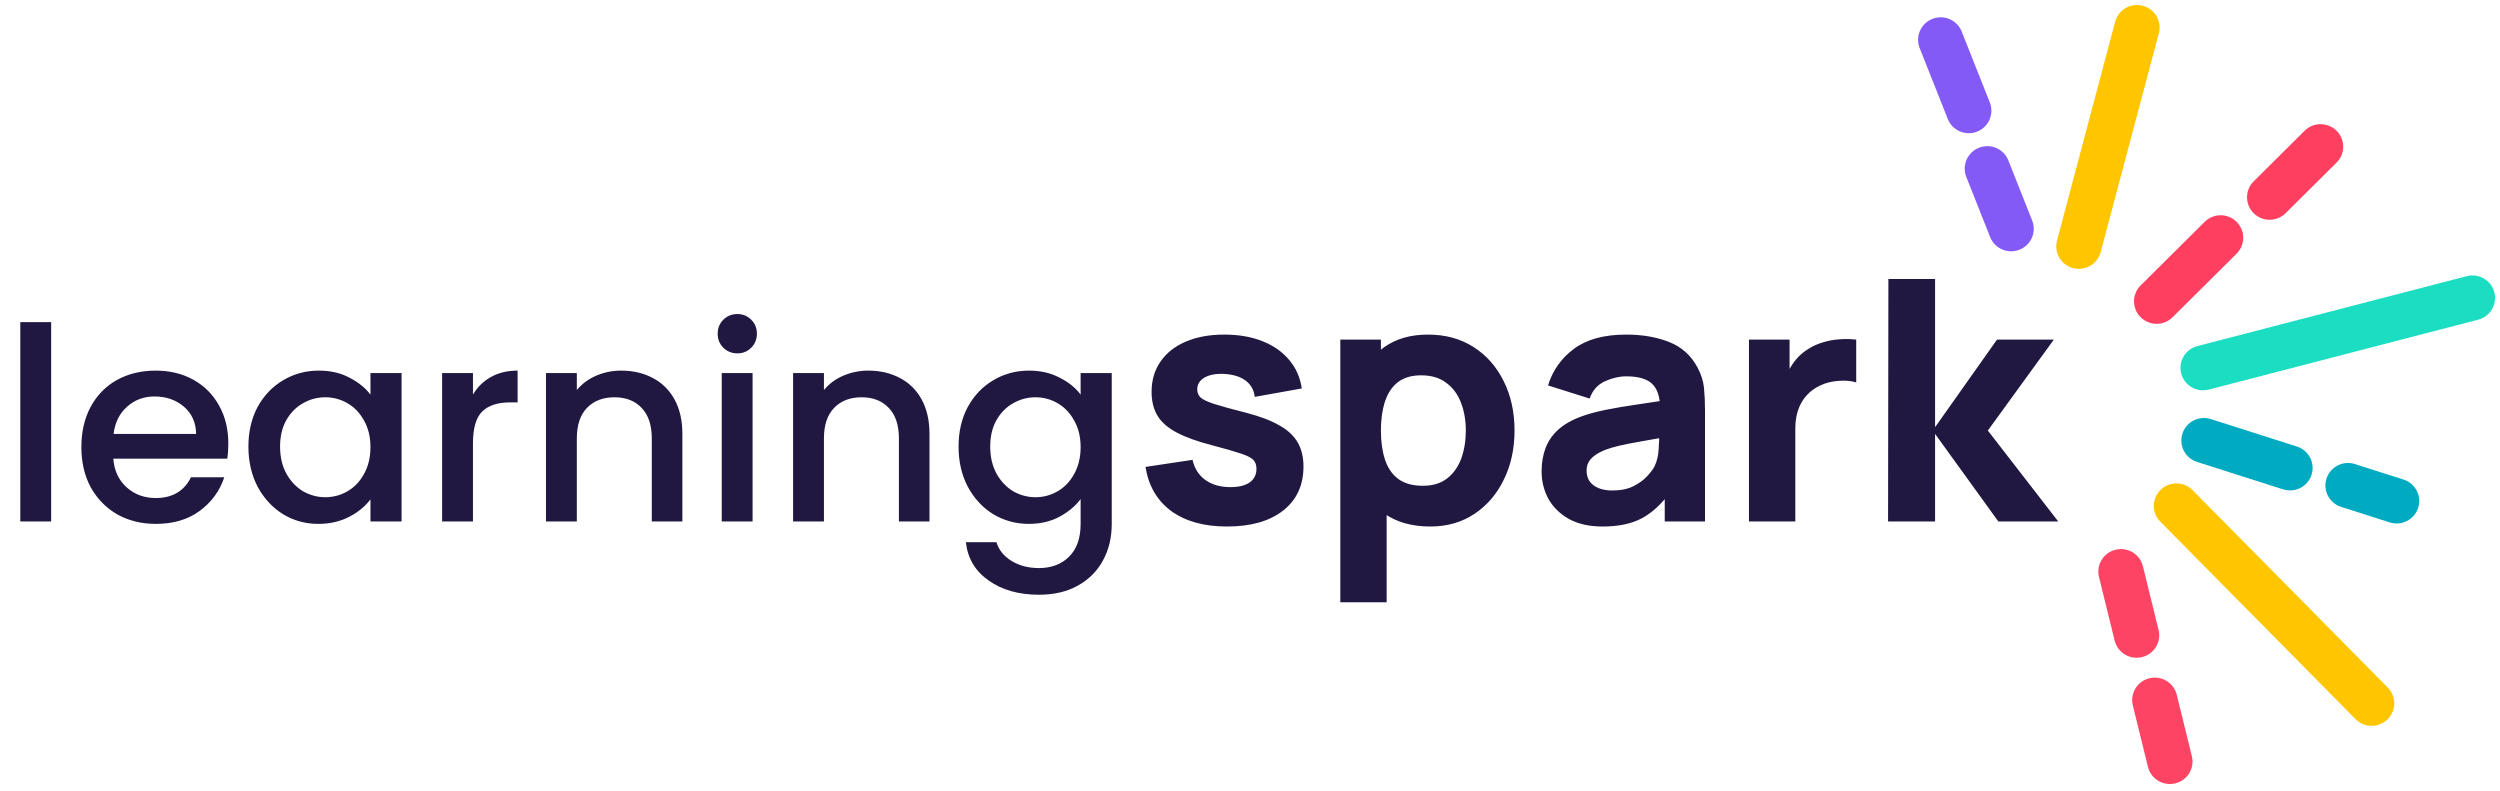 <svg width="218" height="69" viewBox="0 0 218 69" fill="none" xmlns="http://www.w3.org/2000/svg">
<g clip-path="url(#clip0_2343_774)">
<path d="M4.46 28.089V45.471H1.77V28.089H4.46ZM19.91 38.683C19.91 39.169 19.878 39.607 19.815 39.998H9.88C9.959 41.032 10.344 41.862 11.036 42.488C11.729 43.115 12.578 43.428 13.585 43.428C15.033 43.428 16.055 42.825 16.653 41.619H19.556C19.163 42.809 18.447 43.788 17.408 44.555C16.386 45.307 15.111 45.683 13.585 45.683C12.342 45.683 11.225 45.409 10.234 44.861C9.259 44.297 8.488 43.514 7.921 42.512C7.371 41.494 7.095 40.32 7.095 38.988C7.095 37.657 7.363 36.491 7.898 35.488C8.448 34.471 9.211 33.688 10.187 33.139C11.178 32.592 12.311 32.317 13.585 32.317C14.812 32.317 15.906 32.584 16.866 33.116C17.825 33.649 18.573 34.4 19.107 35.371C19.642 36.326 19.91 37.43 19.91 38.683ZM17.101 37.837C17.086 36.851 16.732 36.06 16.04 35.465C15.347 34.87 14.49 34.572 13.467 34.572C12.539 34.572 11.744 34.87 11.084 35.465C10.423 36.045 10.03 36.835 9.904 37.837H17.101ZM21.661 38.941C21.661 37.642 21.928 36.491 22.463 35.488C23.014 34.486 23.753 33.711 24.681 33.163C25.625 32.599 26.664 32.317 27.796 32.317C28.819 32.317 29.708 32.521 30.463 32.928C31.234 33.32 31.848 33.813 32.304 34.408V32.529H35.018V45.471H32.304V43.545C31.848 44.156 31.226 44.665 30.44 45.072C29.653 45.479 28.756 45.683 27.749 45.683C26.632 45.683 25.61 45.401 24.681 44.837C23.753 44.258 23.014 43.459 22.463 42.441C21.928 41.408 21.661 40.241 21.661 38.941ZM32.304 38.988C32.304 38.096 32.115 37.321 31.738 36.663C31.376 36.005 30.896 35.504 30.298 35.16C29.7 34.815 29.055 34.643 28.363 34.643C27.671 34.643 27.026 34.815 26.428 35.16C25.83 35.488 25.342 35.982 24.965 36.639C24.603 37.282 24.422 38.049 24.422 38.941C24.422 39.834 24.603 40.617 24.965 41.29C25.342 41.964 25.83 42.481 26.428 42.841C27.041 43.185 27.686 43.357 28.363 43.357C29.055 43.357 29.7 43.185 30.298 42.841C30.896 42.496 31.376 41.995 31.738 41.337C32.115 40.664 32.304 39.881 32.304 38.988ZM41.242 34.408C41.635 33.75 42.154 33.241 42.8 32.881C43.46 32.505 44.239 32.317 45.136 32.317V35.089H44.452C43.397 35.089 42.595 35.355 42.044 35.888C41.509 36.42 41.242 37.344 41.242 38.66V45.471H38.552V32.529H41.242V34.408ZM54.169 32.317C55.192 32.317 56.105 32.529 56.907 32.952C57.725 33.374 58.362 34.001 58.819 34.831C59.275 35.661 59.503 36.663 59.503 37.837V45.471H56.836V38.237C56.836 37.078 56.545 36.193 55.963 35.582C55.381 34.956 54.586 34.643 53.58 34.643C52.572 34.643 51.77 34.956 51.172 35.582C50.59 36.193 50.299 37.078 50.299 38.237V45.471H47.609V32.529H50.299V34.009C50.74 33.476 51.298 33.061 51.975 32.764C52.667 32.466 53.398 32.317 54.169 32.317ZM64.303 30.814C63.816 30.814 63.407 30.65 63.076 30.321C62.746 29.992 62.581 29.585 62.581 29.099C62.581 28.614 62.746 28.207 63.076 27.878C63.407 27.549 63.816 27.385 64.303 27.385C64.775 27.385 65.177 27.549 65.507 27.878C65.837 28.207 66.002 28.614 66.002 29.099C66.002 29.585 65.837 29.992 65.507 30.321C65.177 30.65 64.775 30.814 64.303 30.814ZM65.625 32.529V45.471H62.935V32.529H65.625ZM75.718 32.317C76.74 32.317 77.653 32.529 78.455 32.952C79.273 33.374 79.911 34.001 80.367 34.831C80.823 35.661 81.051 36.663 81.051 37.837V45.471H78.385V38.237C78.385 37.078 78.093 36.193 77.511 35.582C76.929 34.956 76.135 34.643 75.128 34.643C74.121 34.643 73.318 34.956 72.721 35.582C72.138 36.193 71.847 37.078 71.847 38.237V45.471H69.157V32.529H71.847V34.009C72.288 33.476 72.846 33.061 73.523 32.764C74.215 32.466 74.947 32.317 75.718 32.317ZM89.722 32.317C90.729 32.317 91.618 32.521 92.389 32.928C93.175 33.32 93.789 33.813 94.23 34.408V32.529H96.944V45.683C96.944 46.873 96.692 47.93 96.188 48.854C95.685 49.794 94.953 50.53 93.994 51.062C93.05 51.594 91.917 51.861 90.595 51.861C88.833 51.861 87.37 51.446 86.206 50.616C85.041 49.801 84.381 48.69 84.223 47.28H86.89C87.095 47.954 87.527 48.494 88.188 48.901C88.865 49.324 89.667 49.535 90.595 49.535C91.681 49.535 92.554 49.206 93.215 48.548C93.891 47.891 94.23 46.936 94.23 45.683V43.522C93.773 44.133 93.152 44.649 92.365 45.072C91.594 45.479 90.713 45.683 89.722 45.683C88.589 45.683 87.551 45.401 86.607 44.837C85.679 44.258 84.939 43.459 84.389 42.441C83.853 41.408 83.586 40.241 83.586 38.941C83.586 37.642 83.853 36.491 84.389 35.488C84.939 34.486 85.679 33.711 86.607 33.163C87.551 32.599 88.589 32.317 89.722 32.317ZM94.23 38.988C94.23 38.096 94.041 37.321 93.663 36.663C93.301 36.005 92.821 35.504 92.224 35.16C91.626 34.815 90.981 34.643 90.288 34.643C89.596 34.643 88.951 34.815 88.353 35.16C87.755 35.488 87.268 35.982 86.89 36.639C86.528 37.282 86.347 38.049 86.347 38.941C86.347 39.834 86.528 40.617 86.89 41.29C87.268 41.964 87.755 42.481 88.353 42.841C88.967 43.185 89.612 43.357 90.288 43.357C90.981 43.357 91.626 43.185 92.224 42.841C92.821 42.496 93.301 41.995 93.663 41.337C94.041 40.664 94.23 39.881 94.23 38.988ZM106.996 45.912C104.99 45.912 103.368 45.462 102.129 44.561C100.9 43.651 100.152 42.369 99.887 40.715L103.987 40.098C104.155 40.842 104.523 41.425 105.094 41.845C105.674 42.266 106.406 42.477 107.291 42.477C108.019 42.477 108.579 42.34 108.973 42.066C109.366 41.782 109.563 41.39 109.563 40.891C109.563 40.578 109.484 40.328 109.327 40.142C109.169 39.947 108.815 39.756 108.265 39.57C107.724 39.384 106.878 39.139 105.728 38.836C104.43 38.503 103.393 38.131 102.616 37.72C101.839 37.309 101.278 36.82 100.934 36.252C100.59 35.675 100.418 34.98 100.418 34.167C100.418 33.15 100.679 32.269 101.2 31.525C101.721 30.771 102.453 30.194 103.397 29.792C104.351 29.381 105.472 29.176 106.76 29.176C108.009 29.176 109.116 29.366 110.079 29.748C111.043 30.13 111.819 30.673 112.409 31.378C113.009 32.083 113.378 32.915 113.516 33.873L109.415 34.608C109.346 34.02 109.091 33.556 108.648 33.213C108.206 32.871 107.606 32.67 106.849 32.611C106.111 32.562 105.517 32.66 105.064 32.905C104.622 33.15 104.4 33.502 104.4 33.962C104.4 34.236 104.494 34.466 104.681 34.652C104.877 34.838 105.276 35.029 105.875 35.224C106.485 35.42 107.409 35.675 108.648 35.988C109.858 36.301 110.826 36.668 111.554 37.089C112.291 37.5 112.827 37.999 113.162 38.586C113.496 39.164 113.663 39.863 113.663 40.685C113.663 42.31 113.073 43.588 111.893 44.517C110.713 45.447 109.081 45.912 106.996 45.912ZM124.722 45.912C123.139 45.912 121.816 45.545 120.754 44.811C119.692 44.077 118.891 43.078 118.35 41.816C117.819 40.553 117.553 39.129 117.553 37.544C117.553 35.958 117.819 34.534 118.35 33.272C118.881 32.009 119.663 31.011 120.695 30.277C121.728 29.543 123.001 29.176 124.515 29.176C126.04 29.176 127.367 29.538 128.498 30.262C129.628 30.986 130.504 31.98 131.123 33.242C131.752 34.495 132.067 35.929 132.067 37.544C132.067 39.129 131.757 40.553 131.138 41.816C130.528 43.078 129.673 44.077 128.571 44.811C127.47 45.545 126.187 45.912 124.722 45.912ZM116.875 52.518V29.616H120.415V40.48H120.916V52.518H116.875ZM124.073 42.359C124.938 42.359 125.646 42.144 126.197 41.713C126.748 41.283 127.156 40.705 127.421 39.981C127.687 39.247 127.819 38.435 127.819 37.544C127.819 36.663 127.681 35.861 127.406 35.136C127.131 34.402 126.703 33.82 126.123 33.389C125.553 32.949 124.82 32.728 123.925 32.728C123.09 32.728 122.411 32.929 121.89 33.33C121.379 33.732 121.005 34.295 120.769 35.019C120.533 35.743 120.415 36.585 120.415 37.544C120.415 38.503 120.533 39.345 120.769 40.069C121.005 40.793 121.388 41.356 121.919 41.757C122.46 42.158 123.178 42.359 124.073 42.359ZM139.738 45.912C138.597 45.912 137.628 45.697 136.832 45.266C136.045 44.825 135.445 44.243 135.032 43.519C134.629 42.785 134.428 41.977 134.428 41.096C134.428 40.362 134.541 39.692 134.767 39.085C134.993 38.479 135.357 37.945 135.858 37.485C136.37 37.015 137.053 36.624 137.909 36.311C138.499 36.095 139.202 35.904 140.018 35.738C140.834 35.572 141.758 35.415 142.791 35.268C143.823 35.112 144.959 34.941 146.198 34.754L144.752 35.547C144.752 34.608 144.526 33.918 144.074 33.477C143.622 33.037 142.865 32.816 141.803 32.816C141.213 32.816 140.598 32.959 139.959 33.242C139.32 33.526 138.872 34.03 138.617 34.754L134.988 33.609C135.391 32.298 136.149 31.231 137.26 30.409C138.371 29.587 139.885 29.176 141.803 29.176C143.209 29.176 144.457 29.391 145.549 29.822C146.64 30.252 147.466 30.996 148.027 32.053C148.342 32.64 148.528 33.228 148.587 33.815C148.646 34.402 148.676 35.058 148.676 35.782V45.471H145.165V42.212L145.667 42.888C144.89 43.955 144.049 44.728 143.145 45.207C142.25 45.677 141.114 45.912 139.738 45.912ZM140.593 42.77C141.331 42.77 141.95 42.643 142.451 42.388C142.963 42.124 143.366 41.826 143.661 41.493C143.966 41.16 144.173 40.881 144.28 40.656C144.487 40.226 144.605 39.727 144.634 39.159C144.674 38.581 144.693 38.102 144.693 37.72L145.873 38.014C144.684 38.209 143.72 38.376 142.982 38.513C142.245 38.64 141.65 38.758 141.198 38.865C140.746 38.973 140.347 39.09 140.003 39.217C139.61 39.374 139.29 39.545 139.044 39.731C138.808 39.907 138.631 40.103 138.513 40.318C138.405 40.534 138.351 40.773 138.351 41.038C138.351 41.4 138.44 41.713 138.617 41.977C138.804 42.232 139.064 42.428 139.398 42.565C139.733 42.702 140.131 42.77 140.593 42.77ZM152.511 45.471V29.616H156.051V33.492L155.667 32.993C155.874 32.445 156.149 31.946 156.493 31.495C156.838 31.045 157.26 30.673 157.762 30.38C158.145 30.145 158.563 29.964 159.016 29.836C159.468 29.7 159.935 29.616 160.417 29.587C160.899 29.548 161.381 29.557 161.862 29.616V33.345C161.42 33.208 160.904 33.164 160.314 33.213C159.733 33.252 159.207 33.384 158.735 33.609C158.263 33.825 157.865 34.113 157.541 34.475C157.216 34.828 156.97 35.249 156.803 35.738C156.636 36.218 156.552 36.761 156.552 37.368V45.471H152.511ZM164.639 45.471L164.668 24.331H168.739V37.25L174.137 29.616H179.093L173.341 37.544L179.477 45.471H174.255L168.739 37.837V45.471H164.639Z" fill="#211842"/>
<path d="M175.128 13.987C174.729 12.979 173.584 12.484 172.572 12.882C171.559 13.279 171.062 14.418 171.461 15.426L173.54 20.672C173.939 21.68 175.084 22.175 176.096 21.777C177.109 21.38 177.606 20.241 177.207 19.233L175.128 13.987Z" fill="#845AF7"/>
<path d="M195.03 22.121C195.8 21.356 195.801 20.114 195.033 19.347C194.264 18.581 193.016 18.579 192.246 19.345L186.666 24.887C185.896 25.652 185.895 26.894 186.663 27.66C187.432 28.427 188.68 28.429 189.45 27.663L195.03 22.121Z" fill="#FE3F60"/>
<path d="M199.089 42.673C200.125 43.003 201.235 42.435 201.567 41.403C201.899 40.371 201.328 39.267 200.291 38.937L192.784 36.544C191.748 36.213 190.639 36.782 190.307 37.813C189.975 38.845 190.546 39.949 191.582 40.28L199.089 42.673Z" fill="#00ABC2"/>
<path d="M184.4 55.862C184.659 56.914 185.726 57.558 186.783 57.3C187.84 57.042 188.487 55.98 188.228 54.928L186.86 49.374C186.601 48.322 185.534 47.678 184.477 47.936C183.42 48.194 182.773 49.256 183.032 50.309L184.4 55.862Z" fill="#FE3F60" fill-opacity="0.97"/>
<path d="M188.252 2.899C188.53 1.852 187.903 0.778 186.851 0.502C185.798 0.225 184.72 0.849 184.441 1.896L179.371 20.981C179.092 22.028 179.72 23.102 180.772 23.379C181.824 23.656 182.903 23.031 183.181 21.984L188.252 2.899Z" fill="#FFC600"/>
<path d="M216.094 27.877C217.147 27.604 217.778 26.532 217.503 25.484C217.229 24.436 216.152 23.808 215.099 24.081L191.613 30.177C190.56 30.45 189.929 31.522 190.203 32.57C190.478 33.618 191.554 34.246 192.607 33.973L216.094 27.877Z" fill="#1ADDC2"/>
<path d="M205.404 62.707C206.168 63.479 207.415 63.489 208.191 62.729C208.967 61.969 208.977 60.728 208.213 59.956L191.188 42.737C190.425 41.965 189.177 41.955 188.401 42.715C187.626 43.475 187.616 44.717 188.379 45.489L205.404 62.707Z" fill="#FFC600"/>
<path d="M171.061 2.751C170.662 1.743 169.518 1.248 168.505 1.646C167.493 2.043 166.996 3.182 167.395 4.19L169.845 10.373C170.245 11.381 171.389 11.876 172.402 11.479C173.414 11.081 173.911 9.942 173.512 8.934L171.061 2.751Z" fill="#845AF7"/>
<path d="M203.749 14.178C204.519 13.413 204.52 12.171 203.751 11.404C202.983 10.637 201.735 10.636 200.964 11.401L196.521 15.815C195.751 16.58 195.749 17.822 196.518 18.588C197.287 19.355 198.535 19.357 199.305 18.591L203.749 14.178Z" fill="#FE3F60"/>
<path d="M208.386 45.554C209.422 45.884 210.532 45.316 210.864 44.284C211.196 43.252 210.625 42.148 209.588 41.818L205.348 40.466C204.312 40.136 203.202 40.704 202.87 41.736C202.538 42.767 203.109 43.872 204.146 44.202L208.386 45.554Z" fill="#00ABC2"/>
<path d="M187.302 66.871C187.561 67.923 188.629 68.567 189.686 68.309C190.743 68.051 191.39 66.989 191.13 65.937L189.812 60.582C189.552 59.53 188.485 58.886 187.428 59.144C186.371 59.402 185.724 60.464 185.984 61.517L187.302 66.871Z" fill="#FE3F60" fill-opacity="0.97"/>
</g>
<defs>
<clipPath id="clip0_2343_774">
<rect width="218" height="69" fill="white"/>
</clipPath>
</defs>
</svg>
